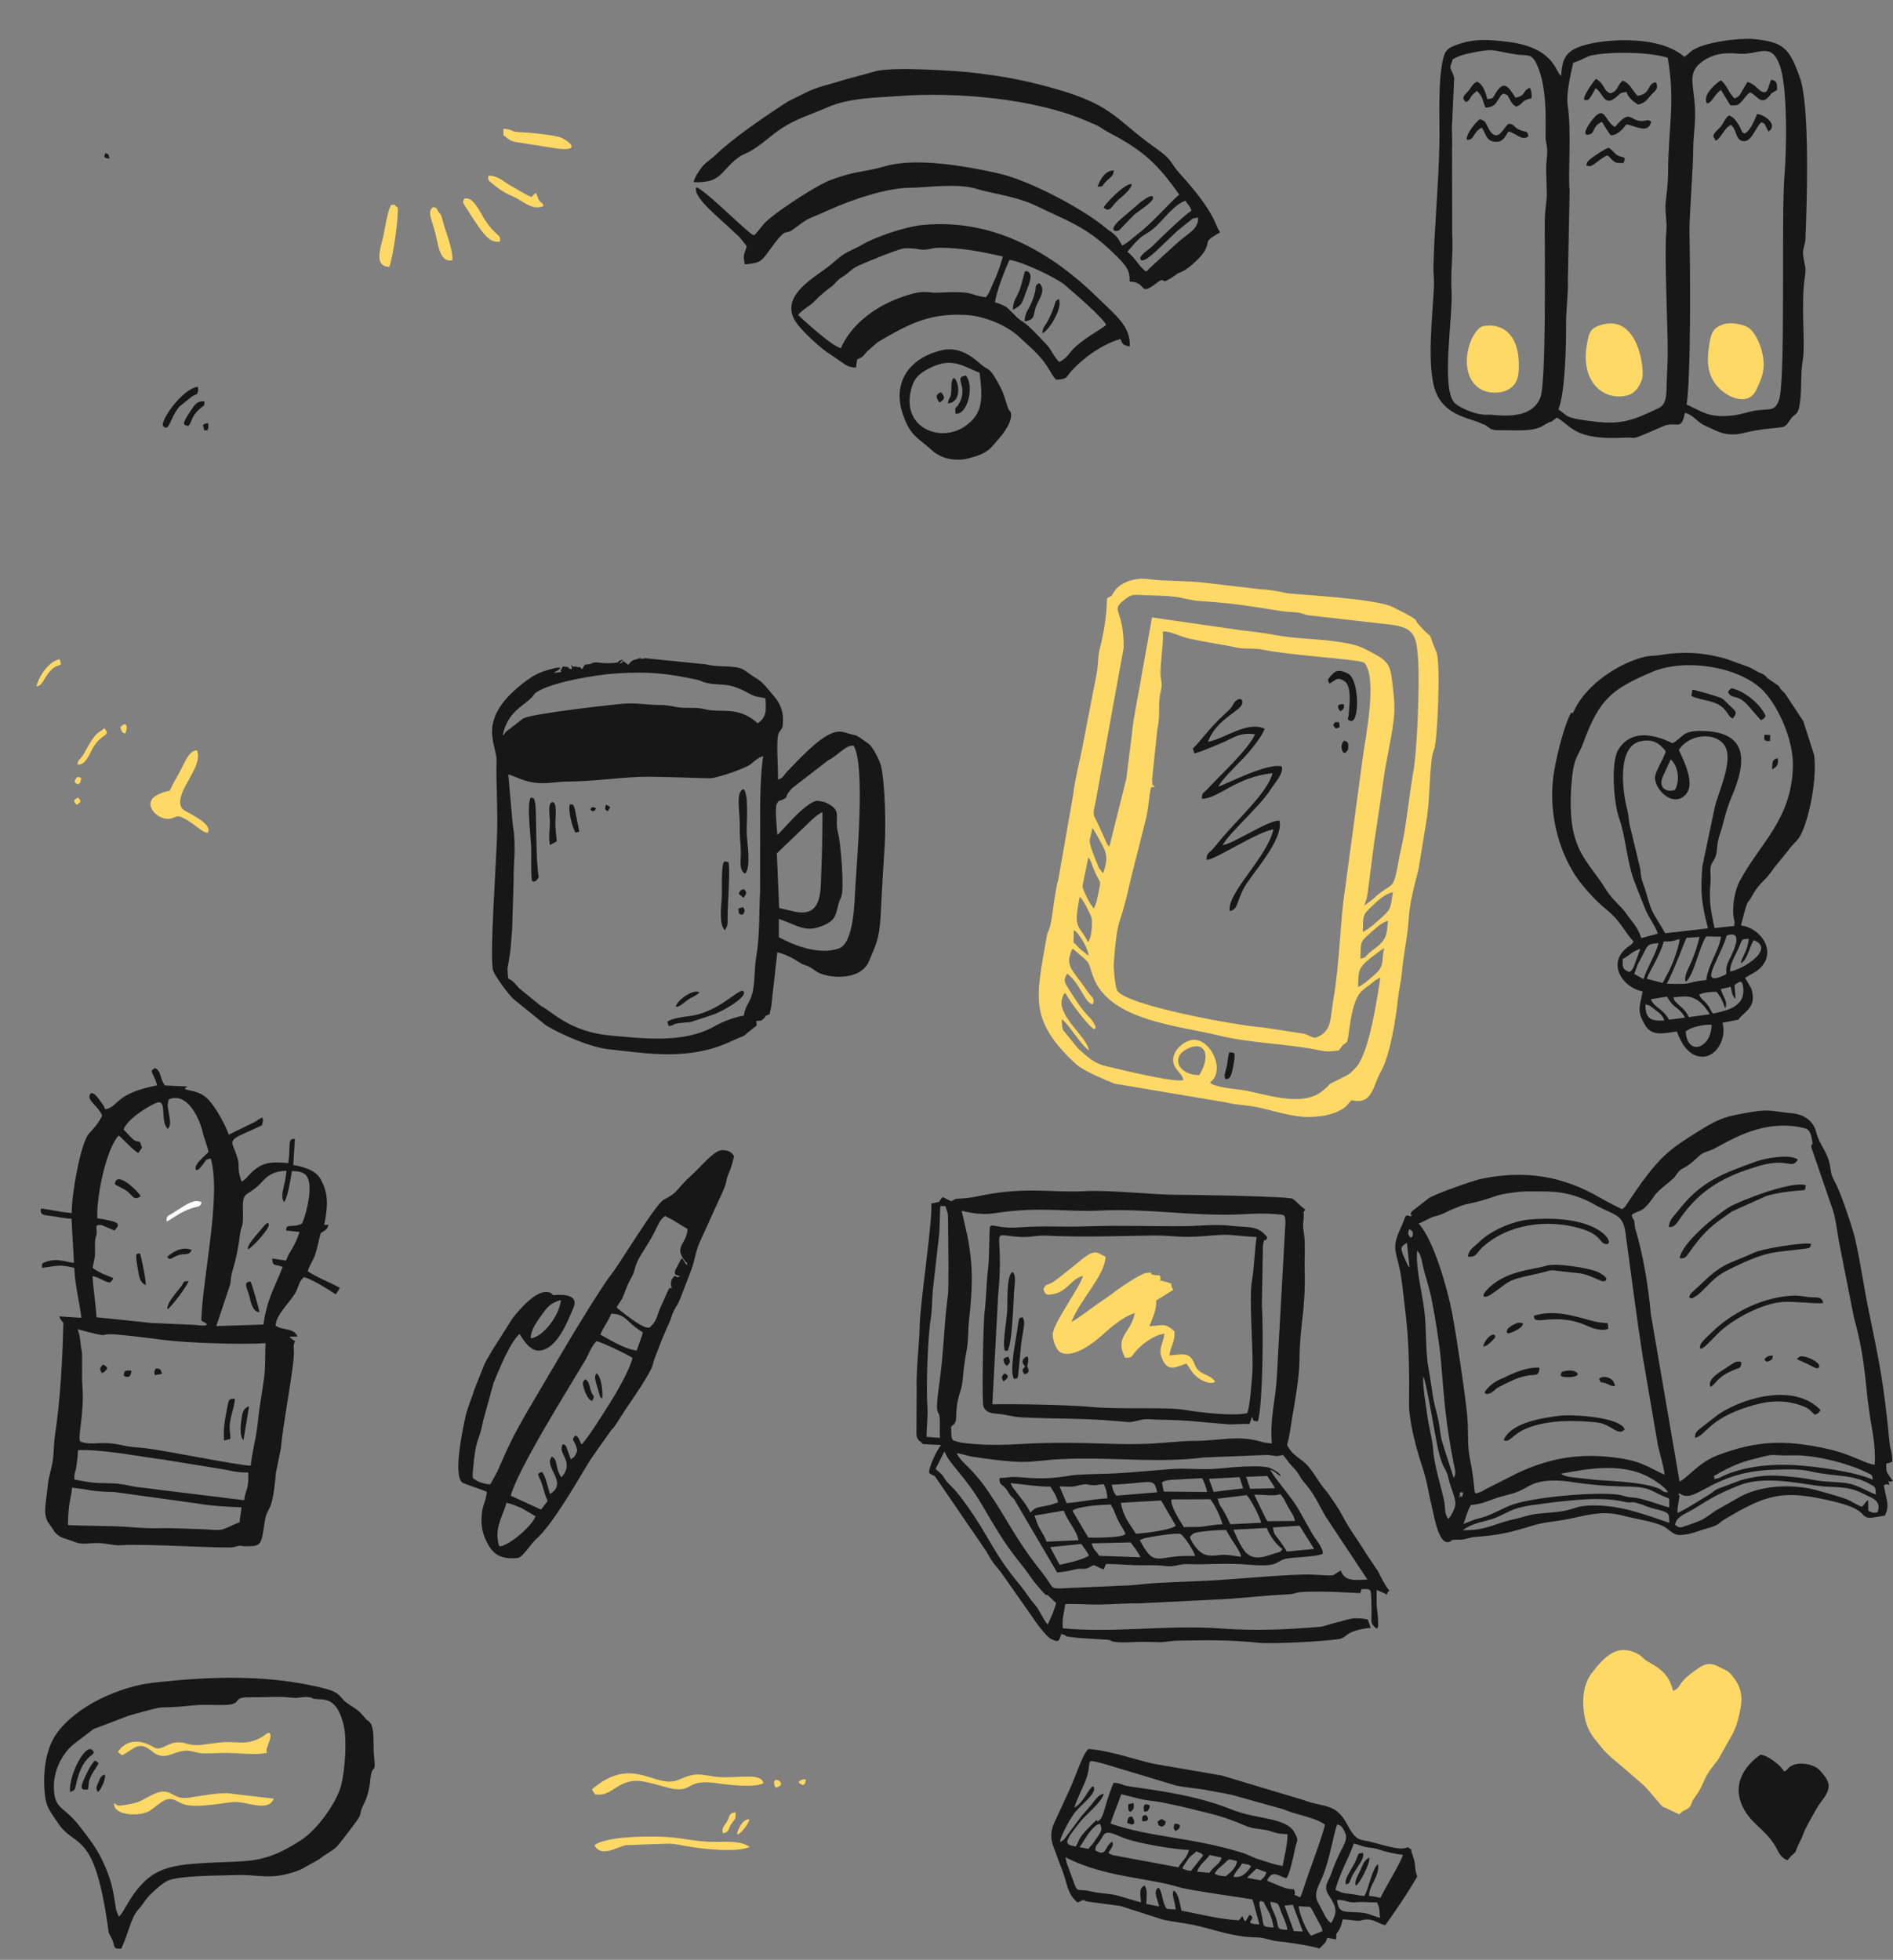 <svg id="e9TKriCZFy11" xmlns="http://www.w3.org/2000/svg" xmlns:xlink="http://www.w3.org/1999/xlink" viewBox="0 0 60837 62974" shape-rendering="geometricPrecision" text-rendering="geometricPrecision"><rect x="0" y="0" width="60837" height="62974" fill="#808080" stroke="none"/><g clip-rule="evenodd"><g transform="translate(0 0)" clip-rule="evenodd"><path id="e9TKriCZFy14" d="M53973,58299c151-180,219-110,333-245c54-65,58-137,100-210c59-106,200-247,332-567c137-332,307-512,477-736l457-808c81-161,125-262,176-452c159-592,206-979-186-1444-166-198-158-134-374-255-387-217-551-90-839,115-576,411-385,503-679,638-164-715-679-821-917-1019-90-75-106-115-225-177-632-329-1042,52-1480,631-247,326-316,808-234,1313c89,554,288,727,539,1044c247,313,506,479,830,768c641,569,463,352,999,990c212,252,142,138,349,256l342,158Z" transform="translate(0 0)" opacity="1" clip-rule="evenodd" fill="#ffd966" fill-rule="evenodd"/><path d="M57445,59771l116-132c250-228,44,10,303-501c139-276,18-142,383-788c77-138,191-347,292-473c373-468,248-657-64-1002-179-197-753-315-998-64-89,91-8,42-136,111-105-177-464-486-752-544-4,1-1211,735-473,1871c267,412,715,622,993,1171c73,144,162,295,336,351Z" clip-rule="evenodd" fill="#171717" fill-rule="evenodd"/></g><g clip-rule="evenodd"><path d="M50560,2018c324-109,445-212,610-243c675-127,1837-101,2427,79c250,1447,17,2213,12,3693-1,314-40,624-73,913-42,362,49,661,17,972-70,676,45,3021,44,3878c0,368-25,663-32,990-9,354,2,687-250,808-991,480-1315,565-2513,377-112-18-293-48-403-102-93-46-210-160-316-228c217-501,253-2113,247-2700-5-513,72-944,58-1441l57-2891c-59-521,68-1906-63-2740-56-360,104-1052,178-1365Zm3645,10982c141-951,117-4249,91-5517-11-513,125-2135,121-2703-1-230,33-541,51-811c75-1118-335-1550,212-1970c322-248,710-323,1152-276c679,71,1070-413,1361,363c258,690,228,2697,155,3567-109,1322,47,6577-177,7205-121,340-260,283-643,319-270,25-518,128-778,164-807,111-1028-110-1545-341ZM46611,2154c0-15,38-135,46-157c70-177-22-52,106-132c68-43,271-112,360-131c935-204,771-115,1569,10c412,65,517-49,692,316c407,848,253,2265,295,2458c93,427,19,479,11,893l22,892c-25,310-67,494-67,865c0,1050,48,5114-138,5598-310,807-1468,541-1702,559-347,28-922-230-1065-386-433-474-43-2789-90-3564-39-632,59-1213,21-1838l-5-2746c17-277-21-628,4-885l64-1371c-15-188-125-283-123-381Zm7520-328c-843-748-2799-573-3440-297-488,211-482,553-523,914-192-159-233-907-1675-1094-687-89-1191-118-1803,141-175,74-258,168-311,398-171,727-109,1815-119,2670-15,1195-168,2837-192,4016-4,156,25,421,16,622-41,930-237,2526,36,3335c258,765,997,886,1384,1031c110,41,18,10,124,56c84,36,41,2,128,55c165,101,107,158,521,151c337-6,981,59,1299-137c378-233,176-41,430-249c5-4,18-14,28-20c485,271,552,729,2162,646c360-19,243,57,567-72l759-326c409-108,511,171,628-401c277,67,391,298,636,406c416,184,675,391,1310,229c543-139,1107-145,1214-184c154-56,194-235,322-347c108-95,171-70,221-484c55-463,9-884,85-1316c91-524-75-1804,73-2721c40-243-15-346-50-559-54-317,50-355,62-622c49-1122,145-4263-176-5165-341-956-520-1160-1522-1250-368-33-1605,88-1988,406-60,49-45,45-92,86l-114,82Z" clip-rule="evenodd" fill="#171717" fill-rule="evenodd" stroke-linecap="square" stroke-dashoffset="12"/><path d="M55406,10414c-316,102-400,238-460,577-113,646-99,1196,456,1615c259,196,805,409,1036-68c213-440,324-737,176-1284-67-250-204-537-379-694-148-133-602-219-829-146Z" clip-rule="evenodd" fill="#ffd966" fill-rule="evenodd"/><path d="M51429,10450c-322,106-360,229-427,602-225,1263,566,1829,1283,1657c247-59,413-275,492-548c80-278-123-2114-1348-1711Z" clip-rule="evenodd" fill="#ffd966" fill-rule="evenodd"/><path d="M47579,10515c-447,327-732,1623,61,2019c290,144,1117,180,1166-594c106-1682-1090-1525-1227-1425Z" clip-rule="evenodd" fill="#ffd966" fill-rule="evenodd"/><path d="M56158,2635l-161,272c-105,176-79,168-245,259-174-131-279-488-450-583-32,10-637,453-437,743c167-33,242-311,443-435l303,494c230,9,241,0,368-133c94-99,156-217,269-284c273,135,363,486,686,27l177-104c5-227-4-292-188-329-100,169-72,460-288,389-113-37-250-266-477-316Z" clip-rule="evenodd" fill="#171717" fill-rule="evenodd"/><path d="M50920,3218l113-6c77-41,213-324,248-380c262,186,275,624,678,274c137-120,94-117,313-153c64,200,212,300,373,413c234-72,276-147,404-299c104-124,289-214,163-423-301,52-127,363-586,436-160-162-251-420-476-486-185,138-135,338-405,405-240-109-149-278-450-465-78,64-377,498-384,622l9,62Z" clip-rule="evenodd" fill="#171717" fill-rule="evenodd"/><path d="M47109,3281c203-85,47-126,358-360c215,225,156,268,276,539c311-27,323-141,437-305c109-156,1-57,143-149c165,60,113,44,214,217c79,135,75,128,191,206c273-114,114-185,493-273c12-140-6-248-55-338-271,122-96,243-461,321-202-305-356-612-637-147-112,186-56,156-266,194-61-205-125-471-335-561-154,76-169,170-280,301-122,144-237,198-78,355Z" transform="translate(0 0)" clip-rule="evenodd" fill="#171717" fill-rule="evenodd"/><path d="M51485,3913c47,88,225,372,283,435c219,0,395-215,500-351c290,35,695,332,799-87-131-92-120-27-288-22-414,15-361-425-876,190-348-162-308-809-788-154-44,60-337,485-25,392c180-53,70-254,395-403Z" clip-rule="evenodd" fill="#171717" fill-rule="evenodd"/><path d="M56068,4290c-138-82-39,9-127-153-49-89-37-89-94-173-79-116-129-192-275-256-144,87-155,226-288,380-74,85-302,248-186,355c25,25,6,213,256-147c91-132,148-220,278-283c197,184,128,384,309,499c338,151,464-422,667-586c137,72,60-3,142,131l83,173c314-207-85-531-361-568-95,208-213,536-404,628Z" transform="translate(0 0)" clip-rule="evenodd" fill="#171717" fill-rule="evenodd"/><path d="M47135,4487c248,43,196-245,485-386c117,152,129,391,356,442c327,73,397-166,501-316c244,39,411,311,642,156-22-199-76-122-274-207-227-97-115-147-342-202-155,23-376,783-708,69-61-132-89-171-238-213-126,96-424,442-422,657Z" clip-rule="evenodd" fill="#171717" fill-rule="evenodd"/><path d="M51022,5328c167,70,368-234,633-333c106,65,24,12,104,89c77,74,114,144,259,151c293,13,109,3,181-56c65-161-70-108-210-185-116-64-146-155-289-247-107,27-652,367-690,468-66,176-2,84,12,113Z" clip-rule="evenodd" fill="#171717" fill-rule="evenodd"/></g><g clip-rule="evenodd"><path d="M16275,48287c179,33,311,101,495,175l442,260c-119,294-659,769-972,908-190,84-204,97-240-135-75-485,196-863,275-1208Zm2413-1872c-93-173-68-223-192-289-167,137-25,167,27,371c37,141,36,95-8,206-47,118-112,150-168,184-30-76-64-172-99-263-66-171-33-168-157-225-204,316,402,546-45,1069l-42-55c-173-305-68-504-268-609-290,330,547,827-57,1202-70-174-140-592-263-712-214,67-84,114,2,392c81,258,80,313,182,547l-217,278c-4-3-19-29-25-19l-943-432c222-841,1841-3427,2387-4342c128-214,185-435,370-625c178,40,1016,437,1155,541-100,407-526,1132-731,1457-168,267-733,1168-908,1324Zm606-3530c98-243,262-443,351-677c504,29,455,266,1017,603-56,192-134,399-200,586-394-52-879-357-1168-512Zm-2238,118c-1-283,211-551,343-736c175-246,272-395,627-495-38,482-575,1197-970,1231Zm4862-2580c-7,10-16,23-21,30-4,7-15,21-21,29l-174,329c-46,182,33,145,156,196-192,105-108-131-263,92-41,59-48,205-2,298-119,7-13-85-112,46l-238,529c-132,281-118,435-307,625-3,4-12,14-16,18l-27,29c-155,116-766-386-1017-579-7-6-24-9-29-26s-19-17-28-26c83-174,151-204,220-386c65-168,94-262,170-419c85-176,137-217,181-396c94-386,283-578,545-1039c213-374,251-584,443-701c109,57,98,60,216,113l343,210c68,41,91,52,160,96-25,499-469,560-67,1045c3,4,13,13,15,16c52,67,58-35,25,96-8-7-17-18-21-22l-131-203Zm-6168,7274c-158-11-376-68-483-157-19-18-95,18-74-229c102-1218,197-912,331-1646l339-1232c181-428,504-1262,832-1572c41,39,300,584,663,535c561-75,873-919,1068-1365c179-407-262-454-650-415-8-8-18-36-23-27-4,7-34-35-53-43-81-37-20-14-106-28-389-60-936,602-1127,849l-680,1074c-76,149-143,236-209,372l-335,839c-85,296-220,569-286,877-75,352-424,1930-77,2124l326,120c152,49,309,108,440,161-27,330-136,379-164,741-23,289,6,515,106,750c202,471,431,698,1062,636c176-53,391-438,591-616c484-431,1208-1670,1528-2204c88-148,131-208,221-361l655-929c48-52,92-89,140-168l353-548c183-260,744-1088,827-1336c30-90,32-146,72-245l262-678c80-165,109-265,195-441c66-134,95-286,163-419c84-164,139-209,214-410l349-912c128-362,131-594,291-929l591-1303c349-717,155-494,342-918c72-164,102-316,148-494-35-47-16-35-61-81-82-84-170-106-324-113-242-11-699,548-940,766-599,540-415,557-937,829-261,135-1389,2021-1686,2401-330,421-1286,1996-1600,2538l-1086,1843c-459,795-616,1124-974,1950l-210,385c-5,7-16,20-24,29Z" clip-rule="evenodd" fill="#171717" fill-rule="evenodd"/><path d="M19028,45015c114-203,35-96-44-342-57-178-40-263-172-357-38,40-83,58-78,168c0,12,101,479,294,531Z" transform="translate(0 0)" clip-rule="evenodd" fill="#171717" fill-rule="evenodd"/><path d="M19352,44931c25-51,10-667-180-806-98,128-27,244,72,612c1,2,28,101,30,105c63,138,6,41,78,89Z" clip-rule="evenodd" fill="#171717" fill-rule="evenodd"/></g><g clip-rule="evenodd"><path d="M3732,61368c-90-551-113-845-370-1433-234-537-494-853-809-1261-516-669-816-514-821-1262-4-623,348-1157,681-1404l592-449l1142-435c1492-413,644-175,2062-326c372-39,671-3,1025-15c593-19,191-250,768-246c329,2,663-14,995-14c192,0,327,32,493,33c157,1,268-51,444-22c173,29,48,40,196,57c270,32,688-88,911,829c120,489,46,1435-72,1926-130,541-757,1443-1322,1801-1290,818-1672,609-3398,737-672,50-1162,170-1553,524-528,478-701,1045-878,1179l-86-219Zm165,1246c239-497,307-997,541-1248c131-141,163-221,274-358c138-171,477-474,653-566c365-189,1756-173,2238-192c748-28,1127,198,2072-183l576-322c15-11,46-36,77-59c11-8,41-31,52-38c433-291,354-182,687-612c794-1029,330-477,660-1141c72-146,102-295,144-479c32-141,29-381,87-510c58-130,119,25,61-500-34-307,35-893-139-1070-78-79-57-23-142-128-276-340-371-311-664-548l-152-165c-85-106-272-184-405-219-1835-487-3750-413-5589-208-1058,118-2476,733-3119,1649-346,494-457,1290-353,2049c48,352,247,562,400,799c552,856,1155,175,1601,3267c55,382,17,219,144,478c106,220-3,321,296,304Z" clip-rule="evenodd" fill="#171717" fill-rule="evenodd"/><path d="M3669,57939c-45,405,832,443,1146,244c124-79,376-306,511-352c280-94,381,105,649,163c445,97,1250-74,1535-92c426-27,1109,343,1286-108-11-4-1178-132-1358-161-351-57-1011,82-1388,133-576,79-525-439-1223-62-202,108-335,201-565,247-597,118-447,59-593-12Z" transform="translate(0 0)" clip-rule="evenodd" fill="#ffd966" fill-rule="evenodd"/><path d="M8590,56318c47-127-54,118-21-111c14-95,163-378,116-486-45-106-151,23-228,69-474,288-738,180-1174,187-261,4-565,62-812,89-435,48-520-121-841-73-263,39-448,248-648,171-34-13-745-522-1195,128l132,109c397-193,529-489,955-136c422,348,638,23,1078-12c205-16,367,87,610,88c239,2,473-18,723-16c398,3,980,80,1305-7Z" clip-rule="evenodd" fill="#ffd966" fill-rule="evenodd"/><path d="M2250,57578c176-49,161-93,208-301c228-993,700-845,508-1044-218-225-761,800-716,1345Z" clip-rule="evenodd" fill="#171717" fill-rule="evenodd"/><path d="M2826,57498c47-186-17-204,115-464c80-159,154-225,227-380-69-61-26-27-111-84-148,95-410,701-425,777-32,168,36,165,194,151Z" clip-rule="evenodd" fill="#171717" fill-rule="evenodd"/><path d="M3142,57579c110-63,273-445,225-560-122,36-140,105-199,237-57,129-104,200-26,323Z" clip-rule="evenodd" fill="#171717" fill-rule="evenodd"/></g><g clip-rule="evenodd"><path d="M7698,48912c-182,69-326,151-507,218-170,63-440,11-672,7-501-11-942-45-1441-32-498,12-945-52-1441-65-501-13-953-12-1453-36c10-776,103-820,130-1202c700,72,469,115,1369,141l2660,367c377,72,1027,111,1419,123l-64,479ZM2506,46595c816-28,1938,204,2761,307l1979,323c263,56,427,92,735,91c1,153,2,341-35,489-40,161-81,210-99,401l-2720-335c-216-33-457-56-680-84-252-31-389-84-652-111-244-25-497-12-745-31-202-15-441-68-658-103-22-194,37-231,65-440c27-203,42-280,49-507Zm-9-3884c1217,331,550,106,1293,174c540,50,961,105,1502,174c706,90,2525,155,3243,98-20,357,0,746-45,1095-41,312-89,598-141,933-51,329-65,637-126,952-62,327-129,631-166,960-478-25-2625-465-3347-559-288-37-453-27-731-89-805-183-956,26-1403-129l-18-79c-16-273,149-947,92-1665-24-296-8-684-11-989-1-184-39-277-53-449-23-257-34-230-89-427Zm6634-4084c125-175,200-711,252-1000c140,9,271,6,396,87c391,251-8,1538-87,1613l-155,50c-51,9-105,4-160,12-179,24-148-11-188,148l437,48c-161,511-326,601-431,920l-444-66c-6,265,114,182,334,269-256,665-503,1021-618,1853l-1516,49l454-1362c20-262,36-317,102-537c84-282,161-673,206-1043c46-386,112-104,94-852-14-587,159-340,616-843c191-211,378-339,780-355-25,491-229,789-72,1009ZM5423,35326c613-263,1006,660,1093,1061c48,221,146,405,184,628-130,146-447,376-413,546c5,1,17,136,211-114c183-237,68-158,276-226c346,1212-268,3837-305,5208l198,124c-11,6-28,2-34,16-22,48-296,7-341,4l-1440-64c-584-65-1159-124-1751-182-28-465-97-839-128-1326c182,48,200,69,361,144c193,89,222,99,308-78l-350-143c-125-62-228-118-316-185l70-347c22-196-10-400,17-579c14-86,37-107,42-180c13-207-85-291,160-270l417,177c199-235,181-271-555-397-31-747,312-2285,691-2658c144,121,500,517,630,562c54-82,68-108,116-167l-67-190c-194-32-164-34-293-152l-232-244c112-318,717-711,1032-848c404-177,115,586,389,826c167-148-9-559-4-790l34-156Zm-374-450c-1375,264-1209,671-1666,772-57-153-90-168-189-308-247-349-327-196-317-83c14,163,269,286,408,587-105,227-270,415-422,576-276,290-574,2037-557,2556-337-18-911-152-990-140-40,236,128,205,383,244c184,29,399,70,599,82l80,1416c-209-13-539-166-891-36-150,56-141,37-134,196c475-51,508-127,1034,1c33,635,161,1053,229,1606l-712-48c33,101,75,133,132,211-26,1167-96,2463-265,3575-46,305-32,567-78,867-50,315-128,473-157,780-58,604-169,942,33,1217l147,212c24,38,10,29,55,82c165,193,349,191,634,306c245,99,448,30,736,33c275,4,530,90,761,70c683-58,3434,120,3617,62c274-86,167-24,395-27c485-8,480-21,597-808c78-522,238-151,356-1552l164-809c47-659,384-2396,413-2972c10-210-38-312,41-451-34-24-64-38-77-48-137-105-33-10-101-97l254-2c-117-285-453-185-702-348c2-375,528-804,670-1127c92-207,72-267,232-433c241,41,848,432,1030,552c46-65,93-141,129-208-188-119-810-371-1029-534c44-176,186-362,248-564c68-221,105-436,168-658c134-106,191-83,250-265-77-23-20-3-57-2l-80-3c86-425,154-890-34-1303-92-204-151-302-341-420-130-81-440-180-620-197l52-843c-253-13-125,195-213,778-491-36-815-67-1206,328-123,124-140,177-290,270-140-346-82-519-111-655-117-536-367-606,16-813l745-342c14-57,40-157,40-172-55-45,71-163-256,56l-851,417c-95-291-362-763-542-997-230-299-415-362-698-423-209-46-207-40-85-129l-727-33c-178-253-106-447-311-558-231,107-43,142,61,556Z" clip-rule="evenodd" fill="#171717" fill-rule="evenodd"/><path d="M7201,46286l201-49c5-271-63-302,14-665c36-172,128-439,132-625-236-6-189,21-293,538-54,265-75,510-54,801Z" clip-rule="evenodd" fill="#171717" fill-rule="evenodd"/><path d="M3691,38050c137,97,283,131,420,247c150,127,202,293,408,141-55-140-791-860-828-388Z" clip-rule="evenodd" fill="#171717" fill-rule="evenodd"/><path d="M5358,39250c171-83,315-207,523-311c478-241,524-87,599-303-239-153-573,128-927,343-165,101-211,83-195,271Z" clip-rule="evenodd" fill="#fff" fill-rule="evenodd"/><path d="M8338,42163c0-53-240-922-288-986-267,17-89,234-26,513c45,202,113,465,314,473Z" clip-rule="evenodd" fill="#171717" fill-rule="evenodd"/><path d="M4684,41295c20-99-136-914-191-1027-118,43-161-58-63,510c44,255,55,417,254,517Z" clip-rule="evenodd" fill="#171717" fill-rule="evenodd"/><path d="M7825,46272l179-1082c-192,48-218,240-247,433-32,218-53,542,68,649Z" clip-rule="evenodd" fill="#171717" fill-rule="evenodd"/><path d="M7973,40147c236-146,683-690,666-785c0,0,12-192-213,100-145,187-514,549-453,685Z" transform="translate(0 0)" clip-rule="evenodd" fill="#171717" fill-rule="evenodd"/><path d="M5381,42071c119-62,649-772,681-909-212,11-124,16-231,162-58,80-117,142-181,224-73,96-296,368-269,523Z" clip-rule="evenodd" fill="#171717" fill-rule="evenodd"/><path d="M5371,40392c108,126,148,19,336-52c227-86,359,26,456-173-297-141-641,74-792,225Z" clip-rule="evenodd" fill="#171717" fill-rule="evenodd"/><path d="M3974,44199c126,90,241,50,249-157-193-5-224-30-249,157Z" transform="translate(0 0)" clip-rule="evenodd" fill="#171717" fill-rule="evenodd"/><path d="M3212,43994l57,121c88-37,13,31,108-60c68-65,33-19,69-106-121-142-159-122-234,45Z" clip-rule="evenodd" fill="#171717" fill-rule="evenodd"/><path d="M4974,44187l232-44c-39-145-50-164-195-171-45,73-64,97-37,215Z" clip-rule="evenodd" fill="#171717" fill-rule="evenodd"/></g><g clip-rule="evenodd"><path d="M38507,6994c1,404-321,476-784,912-286,269-622,557-886,821-212-134-387-490-608-634l83-98c7-8,18-22,26-30c420-507,473-373,811-689c257-241,600-710,950-828c97,174,116,113,192,321-263,171-983,868-1257,1143-105,105-430,293-382,414c98,250,883-669,1298-998c95-76,148-119,238-189c169-132,108-118,319-145ZM22295,5853c909,36,837-347,1439-796c244-182,245-26,1038-676c656-538,1138-630,1808-927c704-312,1584-315,2270-366c1926-145,4367,88,5994,765c719,299,319,155,887,456c1032,546,1505,998,2168,1947-228,163-797,848-1322,1255-218,168-361,319-517,377-122-239-206-342-390-464-48-32-49-29-94-68-752-644-2493-1557-3462-1778-1065-244-2707-531-3702-228-601,182-895,125-1712,432-457,171-1514,874-1936,1214-293,237-267,293-521,563-109-47-17,18-143-81-357-278-1441-1367-1721-1461-141,318,817,1048,1180,1410c83,82,143,126,220,210l145,177c75,101,11,8,75,109-90,269-124,270-62,573c410-40,509-64,703-334c716-999,522-544,864-800c562-421,357-261,1113-605c700-318,1865-727,2661-725c451,0,1498-158,2110,37c427,136,1209,235,1776,483c283,124,484,231,765,357c899,404,1371,729,2007,1372c302,305,382,463,367,766c575,8,281,500,856,58c397-305,0,184,665-299c10-8,22-17,33-24l152-64c223-106,620-487,714-665c181-345-69-266,491-589-175-210-100-568-1285-1874-367-404-208-424-779-826-1390-976-1332-1434-3685-2033-751-191-1302-286-2078-383-634-79-2807-219-3292-46l-969,264c-478,158-827,205-1244,417l-534,264c-629,394-1809,1203-2343,1725-136,134-303,228-429,375-76,89-274,375-281,506Zm14760,520c-8-5,64-218-382,108l-663,569c-433,381-137,410-36,343l476-494c181-143,598-409,605-526Z" clip-rule="evenodd" fill="#171717" fill-rule="evenodd"/><path d="M32550,9956c321-163,292-222,426-578c76-203,293-646-25-670-42,61-123,462-183,613-105,268-199,298-218,635Zm-572-242c35-323,333-1083,461-1361c364,27,1525,582,1772,795c295,254,1227,1049,1340,1293-168,150-841,491-1132,856-124,155-200,246-374,334-175-154-244-387-415-564-211-217-529-579-764-733-108-71-170-112-262-219l-241-236c-111-67-248-126-385-165Zm1424-616c-213,109-15,49-246,611-108,262-214,324-228,620c386-68,242-210,397-550c105-230,285-477,77-681ZM29186,8043c-56,60,74-80,0,0Zm-2163,3146c-305-84-1139-846-1374-1070c93-104,179-176,314-265c209-136,243-229,483-429c82-69,54-52,147-120c214-156,139-98,311-275c113-118,208-142,338-252c136-114,159-148,350-244c60-30,1258-538,1477-555c53-4,96-2,122-3l226,13c411,94,425-26,772-28c732-2,1378,133,2043,282-81,273-128,417-235,679l-215,484c-8,14-37,63-44,73l-50,73c-586-68-296-215-1547-148-373,20-418-141-1282,187-762,289-1508,844-1836,1598Zm487,622l35-259c267-136,142-66,328-264l345-302c983-571,1639-930,2828-866c577,31,1316,327,1732,727c280,269,653,554,906,974c86,144,151,267,252,378c387-11,315-81,506-288c391-427,988-852,1565-1018c77,178,73,190,300,239c41-641-474-1018-966-1505-1529-1515-3423-2618-5689-2397-584,57-1584,397-2036,685l-228,112c-396,172-534,367-781,552-534,399-1551,965-1032,1765c184,285,831,882,1128,1055l322,220c151,106,242,187,485,192Z" clip-rule="evenodd" fill="#171717" fill-rule="evenodd"/><path d="M31483,11980c102,859,111,1302-459,1709-765,547-2040,93-1749-1149c81-343,220-497,490-652c781-449,1142-142,1718,92Zm-1222-725c-1085,260-1575,1074-1251,2038c197,587,378,717,776,1032c121,95,244,258,539,369c216,82,532,105,792,37c675-177,688-302,1045-709c122-140,295-404,325-594c36-236-46-185-93-324-140-417-141-514-416-973-204-340-239-230-471-439-339-305-744-558-1246-437Z" transform="translate(0 0)" clip-rule="evenodd" fill="#171717" fill-rule="evenodd"/><path d="M30707,13297c394,35,611-886,338-1228-445,55,115,328-237,922-107,181-117,16-101,306Z" clip-rule="evenodd" fill="#171717" fill-rule="evenodd"/><path d="M35468,6669c213,181,232-34,489-261c122-109,399-324,416-495-242-25-881,675-905,756Z" clip-rule="evenodd" fill="#171717" fill-rule="evenodd"/><path d="M33495,10709c222-81,672-830,532-1101-124,74-88,46-149,230-52,159-61,172-123,309-183,405-222,291-260,562Z" transform="translate(0 0)" clip-rule="evenodd" fill="#171717" fill-rule="evenodd"/><path d="M30461,12963c679-59,116-1414,113-488-1,377-68,221-113,488Z" clip-rule="evenodd" fill="#171717" fill-rule="evenodd"/><path d="M35275,6000c249-29,53,37,322-220c113-108,176-115,202-304-277-5-447,291-524,524Z" clip-rule="evenodd" fill="#171717" fill-rule="evenodd"/><path d="M30195,12936c156-103,197-165,47-332-196,80-164,173-47,332Z" clip-rule="evenodd" fill="#171717" fill-rule="evenodd"/></g><g transform="translate(0 0)" clip-rule="evenodd"><path d="M54177,33142c11-9,28-34,34-24s25-18,34-24c187-113,542-177,762-169-5,777-793,1021-830,217Zm-1297-869c172,41,115,24,362,210c123,92,192,156,248,307-442,28-612-61-610-517Zm173-166l523-85c223,415,363,301,579,675l-515,69c-240-409-453-357-587-659Zm726-66c293,12,668-190,1099,437c62,90-6-31,66,113l-668,91c-130-270-276-335-379-446-126-136-56-26-118-195Zm1964-390c150-94,236-199,275,45c112,701-627,786-959,874-9-8-20-36-23-28-3,7-17-23-21-30-39-59-21-32-54-89-51-89-39-80-104-159-113-138-183-149-250-306c146-64,376-97,564-86c151,206,170,240,267,522c122-176-89-406-135-613l320-72c36,156,44,303,155,383l-35-441Zm-3594-838c239-113,248-216,569-326l-218,589c-6,12-46,78-54,87-73,87,18,4-89,69-217-89-212-145-208-419Zm3451,403c10-240,106-404,208-609c216-435,100-425,393-443-30,391-249,639-256,786c203-75,288-556,419-741c707,284-355,946-764,1007Zm-2968-226c360-637,234-650,672-687-107,395-381,809-482,1158l-300-165l110-306Zm838-740c238,11,338-23,511-79-24,269-236,842-382,1105-28,51-44,79-76,142l-67,131c-3-8-11,23-19,36l-509-134c9-118,426-744,542-1201Zm1994,1064c-871,409-319-300-17-1111c56-151,13-150,155-171c476-73-21,766-79,919-91,240-8,270-59,363Zm-1283,233c255-209,418-1088,651-1459l476,9c-50,428-425,920-471,1394-765,76-274,146-1270,119c210-377,593-1414,636-1478l413-25c-33,200-167,579-245,767-89,216-278,522-190,673Zm-353-6164c-297,95-522-91-403-396l269-585c264,239,290,719,134,981Zm129-1291c388-583,1341-565,1526-16c167,496-258,1380-374,1862l-398,1894c-72,882-18,1212,180,1998l-1374,157c-136-252-304-472-426-734-116-249-170-570-280-848-72-184-76-281-96-486l-335-1385c-42-169-36-339-80-503-161-606-342-2049,427-2214c429-91,633,105,806,320-48,244-366,656-344,890c38,396,607,937,997,490c345-396-209-1320-229-1425Zm-1210,6051c-108-357-315-544-519-837-114-164-431-417-620-729-588-968-1244-1237-1112-3271c67-1027,205-936,384-1427c516-1410,908-1733,2222-2291c1005-427,2693-202,3506,549c469,433,1049,1584,1012,2536-64,1678-1054,2419-1712,3641-141,263-246,781-197,1133c10,77,31,134,35,174l-10,131-635,69c-84-422-160-707-147-1183c6-217,35-340,20-553-21-294,23-293,124-482c102-192,72-361,110-558c33-173,97-315,142-488c93-354,164-635,305-963c538-1249,460-2117-1044-2107-553,3-524,213-858,393-30,5-1207-696-1748,217-246,416-136,1729,25,2175c218,606,244,1353,476,1997c115,319,239,603,356,908c120,314,335,559,416,824l-531,142Zm-250,105c-50,84-3,38-90,114-26,23-72,50-103,74-696,541-122,1314,487,1420-89,516-203,610,82,1088c215,359,576,263,1015,199c26,43,265,879,901,805c389-46,706-588,567-1085l513-99c180-276,608-371,417-997l-203-348l370-214c734-542,162-1391-503-1468c50-175,145-614,223-748c26-44,44-42,91-127c321-585,407-461,767-997l443-543c36-50,59-83,98-128c6-7,15-17,22-24c136-152,212-196,310-409c279-608,488-1796,400-2497l-350-1092-588-892c-391-363,96-39-525-464-112-77-33-41-118-109-78-63-78-47-176-93-125-58-191-111-320-171l-721-261c-733-221-1410-259-2184-130-159,27-282,12-452,50-788,177-1869,866-2259,1691-147,310-36-78-175,219-205,437-452,1436-517,1956-139,1111,139,2298,722,3182c221,335,644,796,942,1038c546,442,596,724,914,1060Z" transform="translate(0 0)" clip-rule="evenodd" fill="#171717" fill-rule="evenodd"/><path d="M54359,22360c146,93,592,149,793,241c379,173,369,439,537,484c136-174,120-215-35-352-106-95-231-245-329-300-80-44-853-267-937-271l-29,198Z" clip-rule="evenodd" fill="#171717" fill-rule="evenodd"/><path d="M55534,22246c133,228,274,51,595,370l460,523c125-52,73-31,155-128-133-342-655-810-1100-895-66,60-75,41-110,130Z" clip-rule="evenodd" fill="#171717" fill-rule="evenodd"/><path d="M56950,24720c158-69,221-170,180-359-188,51-166,129-180,359Z" clip-rule="evenodd" fill="#171717" fill-rule="evenodd"/><path d="M56886,23807l3-192-184-6c-28,183,9,219,181,198Z" clip-rule="evenodd" fill="#171717" fill-rule="evenodd"/></g><g clip-rule="evenodd"><path d="M47269,48362c339-37,483-104,781-212c267-97,506-123,761-232c239-102,385-240,683-302c292-62,655-52,951-6c590,91,1224,149,1821,155c763,7,797,145,1183,309c256,108,190,2,195,363-474-133-870-304-1197-323-231-14-259-62-420-85-731-106-2888,75-3554,368-191,84-531,260-684,313-379,131-233,38-754,257c74-189,97-354,234-605Zm-260,805c190-142,464-236,727-297c652-152,672-400,1557-514c322-41,577-81,925-117c631-65,1342-126,1933,7c445,99,108-100,851,186c139,53,277,69,424,117c222,73,211,104,224,382-731-241-1544-574-2464-558-478,9-464,65-829,155-240,60-624,81-883,105-351,33-511,118-813,182-635,136-906,372-1652,352Zm6956-1191c506,408,995-672,2983-749c1285-49,958,49,1881,157c450,52,844,68,1239,287c224,124,193,87,222,351-237-82-443-219-709-308-268-90-600-87-922-112-309-23-547-92-854-125-779-86-1129-109-1845,80l-754,281c-131,61-161,120-296,198-303,178-775,491-1003,578c13-328,70-471,71-553c1-68-77,54-13-85Zm-6985,133c-157-152-54,150-63-70-6-146-26-20,37-100c39,62,119-79,26,170Zm6852,883c52-280,361-357,593-502c565-354,826-508,1484-768c750-296,1783-82,2507,20c501,70,939-21,1465,252c281,146,596,209,460,600-10,4-26-3-30,8l-94,5c-82-11-76-27-172-59l-6-346c-144,99-71,106-208,213-250-100-323-202-681-310-249-75-553-166-806-232-790-207-1854-144-2540,289l-663,375c-427,288-335,283-992,502-109,37-161,68-279-15l-38-32Zm7005-1419c-39-19-21-5-62-65-175-252-153-214-153-483c66-20,14,4,102-23l90-36c3-288-66-384-90-630-183-1895-313-2503-692-4343-134-652-316-1891-472-2412-112-374-401-1255-579-1582-161-299-115-281-178-589-89-437-333-620-429-1018-95-388-414-590-798-622-525-45-695-144-1285-41-794,139-990,177-1631,574-945,587-1243,798-1902,1697-103,141-190,270-295,426-60,91-81,109-145,212-93,147-77,127-186,216-224-104-504-251-732-382-1189-685-2378-879-3771-599-289,58-1494,487-1712,627l-555,435c-66,177,3,69,22,98l-52,57c-1,1-135-100-182,40l-98,250c-412,867-125,730,14,1913c150,1265,207,1646,222,3016c3,270-6,541-4,811c3,606,256,1504,426,2012c162,480,196,836,313,1310c78,319,226,1258,576,1092c329-155-160,25,92-46c74-21,187-12,261-16c167-10,277-73,450-86c810-61,1122-143,1877-372c335-101,589-110,958-174c665-116,1194-333,1911-142c361,96,1039,197,1320,350c155,85,214,171,349,239c206,103,649-45,839-113c138-49,292-84,411-128c192-71,198-130,361-228c1388-833,1907-951,3479-578c1117,265,843,479,1154,529c78,12,369-53,517-67c153-336,60-456-36-971c88-49,74-53,181-14-65-279-47-27,114-144Zm-10670-220c798-147,1916-374,2820,107c206,110,539,334,622,491-225-6-137-66-341-139-644-231-1747-219-2194-284-299-43-764-45-907-175Zm4905,79c311-180,706-395,1124-507c1051-280,543-133,1427-162c658-22,1747,244,2358,545c171,84,183,59,209,238-600-268-1881-434-2528-469-1603-88-2405,412-2406,412-357,70-59,57-184-57Zm-9332-3206c106,169,398,2037,496,2425c45,176,103,376,190,529c131,230,103,294,184,538c52,157,149,396,163,566c13,160-128,407-225,523-130-144-96-366-131-551-78-412-322-1149-358-1653-29-405-139-735-196-1170-47-359-141-839-123-1207Zm-193-4045c9,10,22,13,26,34c7,34,63,18,133,353c31,153,62,277,106,430c89,302,157,529,219,862c104,555,225,1261,276,1848c125,1444,146,1939,413,3328c30,155,95,301-1,454l-259-806c-148-494-116-273-205-882-46-316-127-521-186-837-63-335-84-596-149-939-125-647-63-1325-151-1966-74-542-284-1403-222-1879Zm-247,544c-58-68-24-1-87-136-235-507-223-508,2-656l85,792Zm30-955c-88-113-87-133-43-279c50,36,108,32,118,145c10,124-72,131-75,134Zm8165,7612c-424-173-667-411-1430-526-1215-184-2233-33-3334,495l-986,500c-31,19-117,73-150,84-326,108-110,138-356-1073-85-420-47-819-75-1246-40-616-371-2779-501-3451-143-744-595-2350-1068-2843c9-10,28-32,35-21l339-164c181-89,193-25,619-241c86-44,96-42,192-81c178-71,226-99,441-142c324-65,617-159,876-251c180-65,759-143,971-140c670,10,1165-58,1943,300c138,63,253,136,355,188c576,288,798,281,874,843c179,1306,347,2650,550,3954l494,2884c59,267,194,702,211,931Zm6754-317c-283-22-745-343-1567-521-1366-294-2242-242-3443,201-658,243-963,714-1261,861l-927-5400c-64-802-251-1938-491-2703-21-65-32-230-34-241-20-134-38-12-89-221c239-194,311,7,734-622c139-207,582-493,675-634c236-355,194-108,710-597c161-154,222-154,448-241c376-146,1537-1032,2939-708c129,30,240,53,294,397c38,245-35,62-26,227l696,2026c111,359,140,771,219,1136l451,2289c431,1555,340,2252,576,3533c60,324,129,855,96,1218Z" clip-rule="evenodd" fill="#171717" fill-rule="evenodd"/><path d="M47178,40383c287,9,258-114,459-300c825-757,2088-924,3156-609c621,182,617,420,746,478c459,201,63-976-2378-767-570,49-1290,379-1640,739-131,134-328,222-343,459Z" transform="translate(0 0)" clip-rule="evenodd" fill="#171717" fill-rule="evenodd"/><path d="M54471,46201c352-69,415-590,1709-999c540-171,1091-261,1710-39c281,101,264,148,429,292c77-18,145-52,189-149-814-847-2396-439-3270,130l-632,491c-101,90-128,123-135,274Z" clip-rule="evenodd" fill="#171717" fill-rule="evenodd"/><path d="M53635,39429c285,8,250-243,785-801c576-602,1269-915,2090-1159c969-288,1069,129,1270-210-262-190-1045-44-1337,60-1101,395-1791,650-2510,1584-130,168-293,288-298,526Z" transform="translate(0 0)" clip-rule="evenodd" fill="#171717" fill-rule="evenodd"/><path d="M49682,40673c-392,129-1343,144-1921,803-194,221-26,242,160,115c652-445,463-444,1395-644c796-172,244-152,1194-62c250,23,354,34,563,108c129,45,410,193,468,178c234-59-82-251-167-290-325-150-1391-307-1692-208Z" clip-rule="evenodd" fill="#171717" fill-rule="evenodd"/><path d="M53983,40433c259,1,169-51,592-570c354-434,588-587,1088-938l1088-489c270-94,736-155,1041-181c243-20,209,25,242-170-432-159-2128,499-2466,704-416,252-1532,1156-1585,1644Z" clip-rule="evenodd" fill="#171717" fill-rule="evenodd"/><path d="M58596,41864c-59-240-247-154-492-189-247-36-359-60-647-32-891,85-1826,555-2449,1173-75,75-335,298-362,404-95,378,443-267,638-443c463-418,1323-879,1981-941c368-34,1205,76,1331,28Z" clip-rule="evenodd" fill="#171717" fill-rule="evenodd"/><path d="M54294,41692c90,42,55,43,186-31c76-43,143-101,203-159c509-498,446-516,1269-896c899-416,1140-365,2036-480c191-25,173-18,221-151-162-79-1535,139-1817,267-878,398-1019,320-1795,1085-88,87-337,264-303,365Z" transform="translate(0 0)" clip-rule="evenodd" fill="#171717" fill-rule="evenodd"/><path d="M48326,46273c200,104,251-180,750-382c655-263,1501-265,2239-186c484,52,678,464,901,225-133-397-1680-492-2103-438-494,63-1556,207-1787,781Z" transform="translate(0 0)" clip-rule="evenodd" fill="#171717" fill-rule="evenodd"/><path d="M49299,42275c-35,376,674-153,1732,337c192,89,462,162,651,88-11-299,43-117-476-249-551-139-1206-389-1907-176Z" clip-rule="evenodd" fill="#171717" fill-rule="evenodd"/><path d="M47716,44753c0,1,52,87,210-6c224-130-39-58,632-370c166-77,311-134,507-171c302-58,387,44,411-262-546-17-993,269-1257,372-241,94-515,365-503,437Z" clip-rule="evenodd" fill="#171717" fill-rule="evenodd"/><path d="M54968,44563c198-89,185-319,786-556c163-64,195-34,210-240-185-61-237,29-631,279-152,96-458,302-365,517Z" clip-rule="evenodd" fill="#171717" fill-rule="evenodd"/><path d="M57826,43601c-86,84-175,31,243,215c116,50,313,194,375,134c161-154-512-451-618-349Z" clip-rule="evenodd" fill="#171717" fill-rule="evenodd"/><path d="M48430,42825l55,21c29-3,500-170,452-334l-144-10c-132,42-410,167-363,323Z" clip-rule="evenodd" fill="#171717" fill-rule="evenodd"/><path d="M50198,44082c-38,73-128,177,222,169c543-13,214-328-222-169Z" clip-rule="evenodd" fill="#171717" fill-rule="evenodd"/><path d="M51394,44309c72,162,18,79,194,132c163,50,108,85,312,99-30-329-441-346-506-231Z" clip-rule="evenodd" fill="#171717" fill-rule="evenodd"/><path d="M47667,43273c151-50,167-75,252-160c43-43,183-149,120-209-98-93-351,182-372,369Z" clip-rule="evenodd" fill="#171717" fill-rule="evenodd"/><path d="M56704,43679c47,57,40,102,164,48c80-35,102-62,107-168-144-4-211,34-271,120Z" clip-rule="evenodd" fill="#171717" fill-rule="evenodd"/></g><g clip-rule="evenodd"><path id="e9TKriCZFy179" d="M38542,34546c-652,3-920-554-421-827c570-313,835,145,421,827Zm-4061-4063c592,530,454,317,636,858c490,1462,2769,1611,4048,1930c1001,250,2211,265,3214,471c301,62,283,45,646,14l132-176c61-56,37-18,78-59c75-74,38,14,79-138c21-78,18-114,30-192c75-497,145-1105,443-1368c90-80,160-125,256-199c118-90,174-154,319-209-95,590-349,2428-793,2891-141,147-157,185-351,283-808,404-272,116-735,479-666,522-1852,71-2541-42-204-33-903-78-1059-243c510-360,48-1351-485-1372-380-15-911,494-605,922c93,130,232,248,234,374-303,86-2050-352-2460-443-457-102-684-378-918-570l-487-600c-33-93-41-238-35-346c263,213,591,815,873,1003-94-476-1071-1137-856-1703c44-116,30-78,91-146c122,241,719,1050,921,1165c6-10,134,9-36-246-62-92-87-107-169-195-249-267-404-540-601-842-147-227-186-292-49-500c456,378,548,931,810,988c108-183-48-245-160-412-377-564-655-759-579-1110c5-23,27-111,39-140c57-145,4-51,70-127Zm9165,1234c24-586-46-613,686-1151l156-100c-99,324,26,546-261,805-157,143-396,363-581,446Zm-8665-1006c-86-69-156-126-251-203-103-84-116-140-230-222l12-403c182,111,480,634,469,828Zm8743,102c2-519-8-556,280-803c143-123,395-382,602-423-31,410-50,556-266,761-106,101-182,142-300,242-209,177-85,146-316,223Zm-8757-541c-307-596-482-394-268-1457c117,90,323,526,369,638c46,113,36,651-101,819Zm685-3066c-106-100-112-186-180-327-66-137-94-201-154-340-163-375-227-274-110-763l905-4965c8-1232-422-1169-22-1503c284-238,329-199,730-182c336,15,575,9,902,45c325,37,496,120,854,143c1028,64,1615,165,2608,322c148,24,293,26,456,39c206,17,217,57,395,94l2670,303c755,102,818,359,870,1140c49,736-26,2871-155,3584-134,740-231,1827-404,2528-36,147-56,268-83,414-175,955-160,545-826,1163l-265,200l81-238c15-80,30-178,38-236l195-1515c99-655,201-1299,290-1956c104-768,240-1248,335-1963c48-368,35-653-10-1030-81-679-66-856-566-1131-478-264-600-320-1202-410-686-102-1388-94-2033-219-298-58-737-114-1034-144l-2914-420-334,1860c-94,607-263,1339-308,1851l-185,1479-544,2177Zm8147,2738c8-545-6-548,296-831c161-152,415-401,670-445-83,506-51,534-356,807-182,163-383,359-610,469Zm-8766-915c-80-141-240-446-244-567l187-910c29,32,32,29,62,84c31,58,18,37,41,102c297,847,355,306,161,1243l-84,214-123-166Zm219-1299c-353-871-210-653-158-1087c2-18,11-22,17-32c74,86,319,540,375,666c124,281,57,519-38,789l-130-180c-20-40-41-95-66-156Zm5326-6856c801,177,3117,311,3269,422c432,514,33,2400-57,3090l-566,4204c-159,1002-156,2265-376,3549-104,612-36,1016-577,1208-211-40-170-79-378-134l-1287-198c-838-54-4497-724-4710-1201-59-133-114-713-103-852c123-1610,180-1078,486-2455c116-519,274-1073,394-1581c66-275,142-530,194-803c48-249,64-570,123-815c84-49,124,0,124,0-69-190-74,80-89-268l170-1607c116-565-5-766,120-1274c54-220-30-343-20-590c16-399,95-896,79-1282c289,5,516,154,773,214c689,160,1019,180,1586,306c271,60,578,9,845,67Zm-5002-1645c-14,592-101,1099-233,1624-66,262-44,522-99,796l-455,2340c-91,491-250,1076-298,1544l-479,2724c-96,298-198,1243-260,1496-27,113-85,172-119,373-319,1886-604,2640,957,4074c224,206,934,501,1227,620l3583,602c449,110,627,61,1196,197c452,108,1022,284,1491,271c391-10,778-66,1108-290c109-74,136-159,247-248c668,164,677-464,934-915c293-516,482-1680,549-2330c29-284,108-601,129-855c52-615,180-1114,218-1710c38-605,189-1096,319-1631l271-1658c104-723,80-1870,225-2167c107-219,221-2784,78-3125-358-854-7-270-561-878-155-170-12-121-236-257-220-133-369-198-621-326-542-276-3233-399-3415-445-241-61-572-108-861-126l-1740-202c-581-77-1274-43-1824-119-401-55-879,80-1087,384-175,256,2,79-244,237Z" opacity="1" clip-rule="evenodd" fill="#ffd966" fill-rule="evenodd"/><path d="M38336,24047l50,163c293-84,649-242,908-352c339-143,547-336,1042-263-245,518-1089,1277-1530,1758-128,140-182,107-177,312c529,3,1085-700,2267-821-141,589-1076,1437-1611,2069-100,118-196,237-288,346-130,153-233,146-216,369c259,9,1613-899,2145-979-213,922-1520,2063-1400,2628c262-69,202-246,427-700c224-453,1315-1579,1166-2207-369-23-1389,701-1826,788c219-413,1224-1264,1563-1823l223-315c86-145,152-260,112-394-460-128-1858,607-2035,648c69-177,607-710,789-896c189-193,630-721,696-963-565-257-1272,319-1820,421c239-639,837-899,1040-1124c150-166,29-368-166-169-102,105-21,122-332,398-479,426-850,966-1027,1106Z" clip-rule="evenodd" fill="#171717" fill-rule="evenodd"/><path d="M42723,21966c181-80,223-237,461-94c266,134,190,743,160,1094-12,143-74,135,41,191c309,151,320-1307-64-1513-131-70-309-133-435-41-16,11-149,145-156,156-76,123-61,59-7,207Z" clip-rule="evenodd" fill="#171717" fill-rule="evenodd"/><path d="M39389,34679c107-23,166,6,246-425c11-56,40-234,42-281c9-190-35-141-165-159-56,111-45,266-84,439-48,208-108,310-39,426Z" clip-rule="evenodd" fill="#171717" fill-rule="evenodd"/><path d="M43170,24182c117,25,59-6,155-90c9-197,25-262-133-291-100,116-105,238-22,381Z" clip-rule="evenodd" fill="#171717" fill-rule="evenodd"/><path d="M43081,22855c88-68,123-73,109-222-227-37-232,111-109,222Z" transform="translate(0 0)" clip-rule="evenodd" fill="#171717" fill-rule="evenodd"/><path d="M42890,23371c50,23,43,72,165-18-26-200-6-146-154-145-68,116-66,59-11,163Z" clip-rule="evenodd" fill="#171717" fill-rule="evenodd"/></g><g transform="translate(0 0)" clip-rule="evenodd"><path d="M30353,46633c75,210,287,462,419,621c670,802,766,1098,1293,1949c507,819,733,986,1111,1544c65,96,162,204,243,298c27,30,107,125,129,145c150,137,22,13,132,74l124,114c53,57,80,72,138,127-31,128-62,196-112,344l-159,349c-130-130-255-458-410-634-187-211-286-399-468-617-909-1095-982-1548-1732-2589-150-208-301-417-484-595-356-345-119-249-512-563l288-567Zm391,60c201,25,309,84,557,121c2096,312,1669,74,3360,53c1355-17,2659,136,4026-35l2048-83c57,5,264,36,284,36c283-1,122-155,409,215c150,194,203,185,357,454c56,98,129,179,194,256c288,343,440,711,633,1034l1332,2007c-412,31-734,60-854-288-361,198-50,169-914,132-638-27-2315,134-3080,180-559,35-1321,55-1997,94-336,19-642,75-997,80l-2031,89c-332,5-203-30-584-513-896-1134-1033-1581-1743-2625-152-222-300-406-476-602-162-180-426-389-524-605Zm4593-7795c1557-77,2979,191,4549,121c386-18,698-41,1106-6c309,26,310-8,318,292l-279,5004c-44,699-225,1297-156,2074-117-16-209-20-310-49-807-236-1277-39-2212-35-396,2-910,65-1350,87-477,24-965,18-1442,2-991-32-1796-46-2790,13-428,26-943,38-1366,4-219-18-462-26-639-82-178-55-193-3-198-483c117-99,153-106,161-311c27-795,169-681,218-1271c29-338,62-567,120-875c61-320,38-592,72-919c112-1048,150-1722-46-2739l-187-821c335,82,681,138,1086,76c1442-222,2275-29,3345-82Zm-5132,6805c0,170-9,328,4,498l-434-31c7-341,49-666,30-958-24-360-16-640-12-994c6-496,47-1385,121-1858c48-310,35-640,72-968l200-1766c17-211,19-776,38-874l160,4l73,229c9,71,10,155,12,237l14,1485c-11,312,13,667-27,973-125,958-118,1692-260,2707-191,1360,8,741,9,1316Zm359-7106l-266-133c-201,200,21,121-372,209c63,479-349,3107-369,3923-16,697-117,1354-98,2073l-6,1435c34,205,100,164,210,298l583,28c-127,145-397,692-386,896c220,173,106-16,299,273l1519,2219c77,121,151,269,238,390c86,120,168,200,261,324l1023,1457c33,61,411,593,583,677c268,129,245,48,328-165c271,78-51,67,551,130l943,58c155,27,47,49,269,73c235,25,445,2,678-4c237-5,443,2,677,8c218,6,392-45,629-49c1012-15,1601-31,2627,71c403,40,2067-44,2544-122c294-48,165-264,1022-363l-96-269c-526-92-596,8-1059,113-189,43-338,114-489,127-1081,89-2069,133-3154,53-1722-127-3394,151-5097-6-26-395,46-464,76-776c267-24,784,19,1150,11c435-9,754-43,1215-37l2432-120c817-30,1507-131,2297-165c523-23,23-99,1170-92c436,3,781,29,1216,49l45-128c14,0,134-6,137-5c195,20,164-3,184,679c10,354-70,427,174,597c53-90,38-35,35-280-3-145-6-151-25-287-32-218-17-456-19-679c112,45,209,85,324,147c58-113-30-14,84-125-161-198-241-388-366-624l-398-591c-266-445-511-741-761-1222-124-241-239-379-386-602-64-97-126-171-215-281-185-227-377-622-648-836-246-194-367-245-514-528c77-228,118-602,163-865c101-593,229-1267,237-1882c13-1186,205-1550,166-2926-9-297,25-798-15-1060-23-148-53-319-19-515l5-171c-13-93-3-62,52-145-168-96-302-286-418-346-147-76-3253-125-3629-124-825,3-2218-161-3019-119-1015,54-1723-119-2997,78-385,59-670,150-1013,160-230,7-157,27-312,86Z" transform="translate(0 0)" clip-rule="evenodd" fill="#171717" fill-rule="evenodd"/><path d="M33749,49712l1002-101c94,130,179,247,249,372-183,129-718,251-945,298l-306-569Zm1333-121l1251-30c104,132,253,321,318,477l-1326-46c-143-234-152-122-243-401Zm1548-104l147-61c194-46,1043-186,1171-132c153,121,408,524,462,702-155-2-434-2-583,13-705,71-786,249-1197-522Zm1608-90c100-132,111-154,519-197c249-27,379-37,651-36c165,332,463,676,478,859-156-17-323-57-513-63-181-6-307,41-525,20-300-29-512-352-610-583Zm1403-246l1070-54c89,240,317,553,502,673-69,84,4,75-240,143-204,56-609,259-891,11-55-49-44-30-91-95-196-270-349-677-350-678Zm1270-72l853-54l469,745-880,85c-54-116-145-225-229-349-111-165-187-178-213-427Zm-7666-380l944-160c107,333,412,621,470,952l-1024,46c-62-167-138-281-206-395-97-161-110-255-184-443Zm1220-157c203-158,1011-192,1232-198l88,160c209,532,277,544,358,720c71,154,31,23,1,83-89,98-934,110-1168,99l-511-864Zm1557-254l1296-74l471,813c-226,156-1010,233-1282,257l-276-424c-97-175-167-338-209-572Zm2025,782c-103-167-457-706-397-891l1244-6c151,170,346,610,393,806-209,2-414,42-619,71-221,30-412,4-621,20Zm2017-1028c147,147,402,652,467,886l-990,49c-74-153-140-295-214-422-126-216-108-109-195-400l932-113Zm246-12c289-15,602,58,835-18c123,124,160,247,253,414c95,171,180,251,220,446l-878,7c-8-10-19-23-25-30-5-7-17-21-24-30l-381-789Zm-6259-271c601,32,425-8,762-59c155-23,184,25,343,23c124-1,178-28,317-33c64,122,107,276,115,455-499,26-820,115-1309,152l-228-538Zm3291-118c87-64-5-27,146-69c9-3,148-21,150-22l997-54c62,125,119,254,159,444l-1391-13-61-286Zm-1612,66c1289-53,1355-259,1459,243l-1312,109c-98-122-112-182-147-352Zm-2620,899c-52-147-198-337-298-467l-254-332c-80-125-13-9-79-152c427,41,861,115,1281,115c113,196,168,234,246,502l-255,87c-548,102-460,87-641,247Zm7620-1180c80,145,194,268,241,394l-795,18-127-384l681-28Zm-893,38l114,360-948,113-150-420l984-53Zm-7713,27c-17,231,74,189,195,332c48,56,68,106,127,191c91,131,61,53,149,163l1380,2350c314-29,345-48,601-104c140-31,225-1,337-24c84-18,137-72,243-110c112,44,165,90,316,138l72-174c327,0,607,27,918,38c285,9,671-12,931,22c416,56,443-72,824-55c551,25,1162-46,1899,17c1014,87,853-98,1190-185c235-61,1037-57,1208-172c9-195-269-495-362-675l-407-719c-190-370-831-1075-921-1302c169,62,258,188,336,209-10-97-220-203-314-250-270-135-1362-25-1655,4-454,45-803,6-1245,6-412,1-1601,141-2382,163-261,8-917,14-1185,61-1153,200-1597-24-2041,64l-214,12Z" clip-rule="evenodd" fill="#171717" fill-rule="evenodd"/><path d="M32077,41641c226-2281-364-1963,694-1897c368,23,525-58,854-41c1171,59,2358,10,3465-5c284-3,594,28,862,40c636,28,1195-91,1601-56c304,26,526,52,831,66-66,449-71,951-147,1390-107,621,53,2288,12,2946-16,267-81,1152-167,1324-452,103-1531-24-1989-104-625-108-2026-1-3104-102-663-62-2458-96-3097-78l185-3483Zm8078,4117c6-11,10-41,13-34l48-136c3-8,9-25,12-32c2-7,6-23,12-32c67,152-4,124,185,145c153-432,186-3011,128-3700l34-1942c62-375,39-21,143-266-315-409-605-305-1174-374-511-63-1015,9-1518,13-1018,9-2043-33-3060,4-899,32-1324-28-2222,34-1077,75-930-402-963,503-9,245-5,552-35,786-59,474-58,977-119,1457-38,298-92,2904-31,3021c101,197,242,204,526,232c240,25,444,93,682,105c952,50,2032,25,3054,118c583,53,392,49,823-42c162-35,351-3,533-1c954,10,1327,78,2200,145c256,20,434-23,729-4Z" clip-rule="evenodd" fill="#171717" fill-rule="evenodd"/><path d="M33531,41427c69,158,71,198,292,159c157-28,249-73,358-148c208-142,357-384,625-439-112,378-839,1342-965,1807-43,158,81,554,235,642c376,216,1028-267,1270-482c307-271,681-624,1125-779-124,666-665,742-315,1436c220,17,204-29,311-164c203-257,622-572,956-603-51,377-228,485-48,859c182,376,449,198,753,98l166,241c173,272,594,465,761,345-172-268-527-200-656-546-158-425-365-338-816-301c32-293,193-453,160-774-310-282-356-189-804-164c109-283,230-515,219-826l546-340-44-88c-42-120,47-100-127-153-436-131-155,44-260-224-517-20-78-121-433-82-187,20-979,566-1096,669l-261,184c-331,215-914,676-1048,718c290-739,1073-1481,1096-2090l-186-95c-10-5-20-13-29-18-219-112-479,142-815,415-171,139-300,235-477,378-414,333-380,118-493,365Z" clip-rule="evenodd" fill="#ffd966" fill-rule="evenodd"/><path d="M32365,43414c166-116,207-1665,227-1943c15-213,71-485-47-600-205,78-162,979-174,1234-10,211-135,1001-101,1169c40,202-42,74,95,140Z" clip-rule="evenodd" fill="#171717" fill-rule="evenodd"/><path d="M32590,44307c120-33,122,60,159-411c16-199,38-341,52-533c44-583,191-854,59-1041-123,52-103-52-168,414-51,372-261,1328-102,1571Z" transform="translate(0 0)" clip-rule="evenodd" fill="#171717" fill-rule="evenodd"/><path d="M32948,43904c-99,119-112,102-32,253c241-47,104-195,99-262c0,0,114-463-99-251-116,115-12,207,32,260Z" transform="translate(0 0)" clip-rule="evenodd" fill="#171717" fill-rule="evenodd"/><path d="M32248,43685c36,159,21,125,117,203c90-116,124-100,54-264-65-21,84-68-80-10-51,18-74,39-91,71Z" clip-rule="evenodd" fill="#171717" fill-rule="evenodd"/><path d="M32244,44385c138-78,225-186,31-258-94,119-95,135-31,258Z" transform="translate(0 0)" clip-rule="evenodd" fill="#171717" fill-rule="evenodd"/></g><g clip-rule="evenodd"><path d="M41736,61246c480,77,280-159,643,517c66,122,98,142,124,287l-367,147c-171-174-384-728-400-951Zm-453-16l268-24l319,858-288-14-299-820Zm-768-149c151,66,26-72,260,350c76,136,128,325,157,505-338-36-318,8-365-306l-88-403c-8-248-13-60,36-146Zm312,29c306,39,241,63,361,360c73,183,154,341,190,539-378-8-271-70-366-370-63-199-170-334-185-529Zm2143-62c334-3,322,105,629,74c242-25,371,17,653,1l49,115c54,169,18,244,58,383-344-78-329-159-780-177-415-17-567,13-609-396Zm-2455-631l-440-80l305-295l321,117c-61,170-80,154-186,258Zm-876-108c80-221,169-223,275-432c336,49,243,65,290,102-202,286-334,351-565,330Zm-243-21c-131-7-271-24-359-84c80-147,154-187,280-298c202-179,107-194,438-105-27,226-229,374-359,487Zm-5155-607c13,6,32,1,39,18l298,136c1167,495,2380,518,3295,799c358,110,1914,315,2372,398c7,13,14,18,17,40s13,29,16,39l197,725c-635-29-10-173-320-309l-128,210c-64-63-22,3-68-89c0-1-25-71-30-82l-113,136c-617-27-1262-202-1846-307-56-229-88-548-247-650-51,76-23,192-5,272c30,130,48,196,70,339l-290-22c-156-189-137-587-270-679-192,114-9,401,24,604l-414-81c6-163,45-450-32-551-35-29,58-88-75-8-137,81-69,361-59,506-262-62-536-160-769-220-280-72-541-58-822-127-493-120-435,98-593-358l-182-494c-59-160-23-80-65-245Zm4625,497l-396-39c96-251,285-356,406-533l383,83c-70,236-188,204-393,489Zm5498,805c-105-31-225-52-370-66c19-376,339-606,296-1015-188,102-306,812-443,1020-190-13-243-45-451-66-289-29-279-56-476-125c72-411,533-1254,582-1492c191,30,203,70,381,108c168,36,258,21,422,78c233,81,528,147,783,173-77,265-530,985-724,1385Zm-6088-868c-111-17-71-3-163-32-147-47-80-36-116-59c39-70,131-204,195-296c90-126,153-129,254-240c160,73,124,20,223,130l-393,497Zm-3078-664c24-185,30-125,139-281l119-194c126-193,364-25,696,95c484,175,1621,360,2061,371-71,270-223,349-341,559l-2111-392c-169-72-69-25-138-81c76-137,190-226,119-351-252,147-165,513-544,274Zm7585,2338c-153-65-263-376-418-645-172-295,29-576,138-841c243-590,360-1416,473-1680c88,30,163,31,267,306c94,253-204,511-436,1215-118,355-308,450-87,781c245,368,259,524,63,864Zm-7807-2380l-282-58c6-6,18-33,21-25l254-392c49-65,76-102,138-170c2-2,92-90,94-92c79-53,32-34,152-68c85,221,64,206-224,626l-153,179Zm1057-1758l685,171c255,48,445,50,707,109c235,53,437,87,663,145c801,203,1109,236,1906,575c254,108,356,98,653,144c111,18,221,57,327,89c165,51,207,32,402,54c4,343-102,712-156,1020-239-38-483-127-707-194-241-71-381-169-614-240-1617-495-2919-483-4209-929c96-310,242-634,343-944Zm-1462,1682c-353-70-425-98,180-838c159-193,690-627,720-862-182,38-272,206-384,340-113,136-204,235-333,385l-461,618c-92,128-97,152-231,212c33-227,377-840,523-998c323-348,694-619,547-798-146,64-298,521-603,691c43-210,357-800,420-1050c105-416-22-492,274-423c88,21,169,39,255,65l2321,699c340,69,707,88,1058,160c360,73,607,93,966,204l1409,394c441,188,1035,264,1351,496-74,344-433,1294-588,1745l-169,507c-47,95-16,39-50,84-324-168-88,35-189-257-198-4-288-41-438-99l-428-179c173-366,343-154,620-77c104-126,217-645,266-895c68-350,157-291-16-593-266-465-1214-408-1956-702-1130-448-2143-592-3334-761-251-36-294-118-514-114-36,63-186,496-212,581-42,142-129,528-234,611-220,174,138-266-420,318-283,296-238,364-350,536Zm64,1800c284-150,125-45,370-25l1003,134l1354,435c306,74,693,109,1039,184c645,139,1212,381,1980,391c211,2,321,54,507,95c199,44,309,39,515,70c352,54,672,96,1003,191c162-176,207-168,246-344l289,54c2-246,9-160,97-310c60-102,87-220,113-335c172,4,249,21,390,37c232,27,165-17,352-32c271-21,416,145,629,181c175-244,732-1039,1025-1565-116-330-15-329-166-733-69-184,42-91-119-193c10-45-25,27-243,28-242,1-839-189-1026-229-310-67-416-8-711-567-362-688-803-522-1389-762l-2637-789-2184-376c-565-126-1443-436-2096-474-191,186-392,829-553,1195l-553,1202c-95,233-114,424-36,681l243,658c243,572,195,910,558,1198Z" clip-rule="evenodd" fill="#171717" fill-rule="evenodd"/><path d="M43261,60554c141-47,109-102,183-255c132-276,433-577,358-760-182,11-136,29-216,217-131,304-411,622-325,798Z" clip-rule="evenodd" fill="#171717" fill-rule="evenodd"/><path d="M43577,60588c96-37,459-686,430-904-174,98-202,220-294,426-55,123-208,365-136,478Z" clip-rule="evenodd" fill="#171717" fill-rule="evenodd"/><path d="M37328,58696c108-48,110-44,142-158-142-110-138-108-274,2c88,161-53,59,132,156Z" clip-rule="evenodd" fill="#171717" fill-rule="evenodd"/><path d="M36246,58460c-53,167,28,129,30,132c226,108,205-96,96-229-75,26-96,1-126,97Z" clip-rule="evenodd" fill="#171717" fill-rule="evenodd"/><path d="M36263,57971c-19,260,34,213,64,250c117-78,125-143,103-285l-167,35Z" clip-rule="evenodd" fill="#171717" fill-rule="evenodd"/><path d="M36775,58216c97-25,95,6,144-82c82-149-14-139-14-140-164-76-166,93-130,222Z" transform="translate(0 0)" clip-rule="evenodd" fill="#171717" fill-rule="evenodd"/><path d="M37777,58836c182-82,209-258-36-231-30,178-36,123,36,231Z" clip-rule="evenodd" fill="#171717" fill-rule="evenodd"/><path d="M36708,58520c199,23,241-97,115-204-113,50-114-7-115,204Z" clip-rule="evenodd" fill="#171717" fill-rule="evenodd"/></g><g clip-rule="evenodd"><path id="e9TKriCZFy1107" d="M1649,29860c27-432,448-804,662-1053c8-9,61-69,77-86c8-9,26-11,32-33s21-23,33-34c85,111,203,195,288,301-58,124-9,47-115,160-205,217-723,658-977,745Zm7028-1310c6-9,17-20,22-25c228-266,106-310,355-393c119,300,571,956,413,1335l-158-9c-51-23-80-58-126-107-157-168-402-582-506-801ZM5258,22414c276-11,544,50,856,53c741,6,1614,39,2080,673c409,557,692,1151,881,1824c103,368,101,1339,38,1767-135,926-70,701-587,1214-93,92-148,205-221,274-81,77-162,94-268,182-126,104-371,312-503,399-945,628-3213,1001-4330,182-172-127-830-731-942-904-324-498-681-1444-651-2095c24-548,210-1292,460-1790c225-450,888-1105,1390-1360l218-139c233-186,450-173,764-242l815-38Zm4052,421c280,508,706,1217,687,1949-278-49-517-472-646-692-489-836-1087-1364-1478-2133-302-595,908-84,1437,876ZM852,24672c-65-605,1139-1837,1620-2286c228-212,510-312,743-521c141-127,30-170,230-113c179,51,112,45,94,194-80,658-805,919-933,1025-317,264-691,686-868,1065-147,313-134,394-306,467l-228,89c-140,61-165,85-352,80Zm-150-720c-133-200-161-279-176-581-30-562-33-1636,159-2093c109-260,530-580,953-505c222,40,695,297,850,463c72,76,34,20,91,132-233,81-655,412-804,590-208,249-639,500-595,760c223-5,205-162,365-312c372-352,805-796,1266-899l184,189c5-9,22,17,32,27-523,219-847,612-1298,1002-421,363-965,1185-1027,1227Zm9374-1839c251,281,120,93,225,467c444-85-116-635-203-764-289-425-497-447-623-746c408-95,939-165,1199,132c291,334,460,418,470,943c9,477-33,845-178,1254-125,353-361,747-620,897l-189-422c-331-581-775-1687-1354-2060l-294-233c-5-18-19-19-28-29c723-212,1492,1321,1670,1436c65-100,52-52,102-157-237-439-581-903-948-1208l-315-227c-121-101-37-15-100-109c427-124,269-139,880,408c99,89,186,283,306,418Zm956-869c-42-53-57-57-101-126-75-118-17-14-66-133l103-183c641-34,428,489,295,688-134-78-139-132-231-246ZM620,20812c-33-121-66-144-13-288l149-214c176,71,238,127,300,332-180,52-265,146-436,170Zm-31,3550c35,823,562,534,765,477-46,400-91,655-101,1099-12,552,292,1348,513,1830c117,256,329,466,472,692-267,353-962,656-862,1358c66,461,456,562,752,284c278-262,601-650,924-874c84,41,192,95,294,153c474,267,1155,562,1709,527c242-15,629,70,840-7c220-81-112-34,353-98l1078-318l1102-776c110,77,20-13,104,81c85,96,149,320,404,583c755,780,960,88,926-82l-182-486c-88-315-345-603-480-886c50-146,134-219,172-344c58-189-28-157,28-375c148-573,85,5,149-866c54-738,165-37,38-811-40-241,9-192-82-413-66-162-95-281-118-443c183,89,93,93,266,208c97,64,189,96,333,119c412,68,385-32,408-414c278-7,391-130,625-397c169-193,294-485,338-736c49-279,111-232,137-396c130-823-51-987-93-1375c550-323,56-1091-326-1070-200,11-264,161-368,286-396-199-899-366-1464-194-346,106-364,142-592,304-274,193-239,224-436,466-355,51-246,49-499,129-26,239-20,142-100,289l357,629c-348-125-1104-647-1983-555-356,38-799,44-1180,79-385,34-739,174-1090,217l102-412c-169-203-154-180-411-261-200-64-405-629-828-846-580-298-639-247-1401-216-76-372-316-318-631-454-474,499,33,716-115,996-193,365-260,9-390,1049-79,638-84,1270,206,1855c76,153,115,174,239,296l73,73c5,6,17,17,25,26Z" opacity="0" clip-rule="evenodd" fill="#ffd966" fill-rule="evenodd"/><path id="e9TKriCZFy1108" d="M6305,23824c191,8,163-105,375,59c249,193,739,1255,747,1698-199,17-307-25-431,63c21,225,63,108,330,148c17,2,29,5,43,8c427,87-14,1216-263,1535-236,301-859,506-1399,503-9-165,38-718-162-661-165,47-15,427-66,686-532,41-1135-143-1482-484-480-474-639-1339-478-1379l505-30c47-90,71-83,75-199l-615-8c15-346-13-512,146-776c327-548,920-1036,1590-1094c4,164,5,343,53,457c176-108,145-317,153-538l879,12ZM3056,26163c34,303,228,727,357,949c169,290,328,542,583,717l516,340c366,221,949,349,1375,320c519-36,1209-196,1500-598c36-49,34-46,61-76c75-82,65-43,151-167l267-404c174-280,90-220,155-473c118-461,156-582,29-1059-93-346-126-696-321-985-219-323-257-531-548-756l-757-546c-1233-473-3636,352-3368,2738Z" opacity="0" clip-rule="evenodd" fill="#ffd966" fill-rule="evenodd"/><path id="e9TKriCZFy1109" d="M6669,26764c162-223-320-485-539-612l-206-112c-340-218,60-824,134-966c121-236,407-660,269-967-293,21-396,450-658,889-58,98-89,159-142,263-153,296,53,36-450,273-527,249-86,774,317,782c132,2,239-71,295-82c201-42,714,414,859,490c27,15,108,35,121,42Z" clip-rule="evenodd" fill="#ffd966" fill-rule="evenodd"/><path d="M2491,24564c244,41,371-308,479-503c294-535,626-386,377-667-93,112-167,104-272,224-195,223-287,461-418,662-86,130-161,143-166,284Z" clip-rule="evenodd" fill="#ffd966" fill-rule="evenodd"/><path d="M1173,22055c221-16,242-338,529-578c108-90,154-68,260-130l-41-163c-392,64-710,640-748,871Z" clip-rule="evenodd" fill="#ffd966" fill-rule="evenodd"/><path d="M3868,23372c36,125,54,171,155,199c105-201,39-434-155-199Z" transform="translate(0 0)" clip-rule="evenodd" fill="#ffd966" fill-rule="evenodd"/><path d="M2512,25205c122-112,40-35,104-188-83-60,4-30-136-51-90,120-129,178,32,239Z" clip-rule="evenodd" fill="#ffd966" fill-rule="evenodd"/><path d="M2467,25866c72-90,196-64,45-238-170,84-153,114-45,238Z" clip-rule="evenodd" fill="#ffd966" fill-rule="evenodd"/></g><g clip-rule="evenodd"><path id="e9TKriCZFy1116" d="M25052,55323c583,185,1250,595,1529,1048c319,518-1,1584-274,2011-606,945-1170,1252-1296,2573-37,380,3,926-41,1262-373-203-598-660-1782-1054-808-269-1197,168-2496-254l-1604-515-1372-745c-410-295-509-293-469-989c36-640,336-1259,840-1649c209-161,110-199,568-471c145-87,272-179,434-284c183-120,264-158,509-219c219-54,334-91,551-165c320-110,268,17,698-154c413-163,1171-331,1601-388c491-65,797-98,1297-12c309,54,326,8,630-2c128-5,217-7,339,28l248,127c82-61,2,21,52-61l38-87Zm-226,159c-76,2,150-3,0,0Zm-3137-692c-825,119-771-95-2078,288-306,90-566,164-846,318-190,104-551,336-692,475-975,966-1472,1707-1200,3324c27,163,290,671,392,770c102,102,187,179,312,272c462,344,215,287,1042,711l1219,533c231,79,127,99,439,147l953,215c343,89,641,118,992,176c674,113,817-298,2069,236c702,299,1133,1341,1058,189-109-1669,544-1881,937-2592c115-209,692-602,904-1477c163-673,162-1301-189-1936-207-374-808-1000-1143-1187-950-530-1046-277-1902-437-461-85-1811-91-2267-25Z" opacity="0" clip-rule="evenodd" fill="#ffd966" fill-rule="evenodd"/><path d="M19029,57491c45,116,29,56,95,165c483,80,635-331,1172-422c409-69,989,196,1384,249c600,79,384-331,1394-181c347,52,1171,147,1463-3-80-354-759-149-1468-202-243-19-511-103-746-73-301,38-446,164-653,207-708,147-1401-802-2641,260Z" transform="translate(0 0)" clip-rule="evenodd" fill="#ffd966" fill-rule="evenodd"/><path d="M19105,59292c211,406,720,58,1003-2c23-5,1389-53,1430-50c190,11,418,64,624,98c487,82,1558,189,1932,6-335-215-726-153-1204-162-505-9-861-98-1305-144-442-46-2078-69-2480,254Z" clip-rule="evenodd" fill="#ffd966" fill-rule="evenodd"/><path d="M23231,58907c216-42,157-116,256-276c97-157,183-162,148-399-204,10-184,133-262,279-86,160-188,201-142,396Z" clip-rule="evenodd" fill="#ffd966" fill-rule="evenodd"/><path d="M23689,58945c110,2,386-363,392-484-231-32-402,404-392,484Z" clip-rule="evenodd" fill="#ffd966" fill-rule="evenodd"/><path d="M24922,57440c499-105-226-498,0,0Z" clip-rule="evenodd" fill="#ffd966" fill-rule="evenodd"/><path d="M25663,57266c129,130,206,125,241-86-109-1-43-29-159,18-18,7-81,62-82,68Z" clip-rule="evenodd" fill="#ffd966" fill-rule="evenodd"/></g><g transform="translate(0 0)" clip-rule="evenodd"><path id="e9TKriCZFy1124" d="M3916,14342c217-35,302,86,706-13c397-98,431-22,794-25c347-4,422-62,805,6c606,109,1261,14,1761,33c1044,40,1334-180,2465,39-28,194-76,418-248,499-12,6-89,26-103,30l-3013,316c-712,15-1295-89-1984-93-232-2-705-81-888-150-283-106-396-267-295-642Zm104-223c-89-195,341-544,520-808c220-326,70-166,386-341c140-77,287-273,822-574c420-237,247-95,484-189c172-68,293-176,496-216c927-180,2006-270,2719,367c305,271,382,424,619,780c199,298,337,611,400,1014-669-114-817-139-1536-92-546,36-1104,21-1668,46-643,29-1706-109-2523-57-250,16-477,160-719,70Zm676-7049c168,258,252,401,404,724c263,562,1796,3245,1892,3594l-495,97-704-1465c-233-526-1083-2012-1478-2801-216-433-652-964-768-1366c82-69,165-54,377-222c262,466,491,1008,772,1439ZM3352,4449c92-10,172,77,238,168c483,665-217,1246-525,795-106-155-131-473-102-618c87-439,203-324,389-345Zm9808,8c117-109,305-200,512-245c11,336,51,430,305,484l242,76c-116,298-439,551-802,379-111-405,87-385-257-694Zm1640-821c124,368,215,845,21,1262-179,386-360,517-750,698-445,207-591,336-1149,97-338-145-420-347-558-527-79-103-92-101-123-284c114-64,216-120,347-194c692-391,500,510,710,663c243,175,576,86,768-81c824-720-12-775-55-790-125-44-120,96-166-380c154-94,788-415,955-464Zm-4675,221c125-105,151-181,297-293l728-443c198-109,251-40,458-130c253-110,566-264,807-363c294-121,197-121,383-205c174-78,248-72,404-177c69-46,116-84,183-129l1422-613c320-133,592,14,876,158c307,156,525,141,709,404-92,80-581,469-692,521-464,214-103-66-766,450-671,521-1534,958-2334,1315-824,367-442,242-790,423-164,86-285,88-447,184-133,78-206,126-376,211-276,138-464,365-808,424-19-609,38-1209-54-1737ZM3755,4455c198-142,621-239,906-395c454-249,1365-659,1723-891c631-408,999-558,1694-917c299-155,578-246,910-397l1691-858c65,318,58,540,48,847L9064,2571c-526,286-1085,503-1661,728-482,189-72,126-888,330-624,155-978,378-1710,671-255,102-604,351-785,402-154-126-73-138-265-247Zm8339-2150c99-260,564-963,751-1145l102,89c186,201,152,296,141,487-110,96-304,262-476,303c53-152,111-188,187-330c166-312-25-269-44-277l-64,120c-4,10-7,23-11,34-27,74-15,63-47,134-203,460-271,494-539,585Zm-798,372c35-144,386-692,460-792c68-91,128-125,195-214c304-399,411-831,690-936c99,254,96,208,29,340l-497,773c-354,545-369,757-877,829Zm-180-219c-48-158-102-209-35-346l843-1275c286-479,236-429,449-359c100,336-754,1279-877,1502-57,104-100,174-151,253-102,157-118,182-229,225Zm-27-642c-5-10-11-25-13-32-110-407,183-593,321-844l348-600c113-137-8-104,267-77-30,203-852,1475-923,1553Zm-105-584c-127-520,170-790,555-954l-555,954ZM2774,4475c-253,254-137,1029,416,1301c205,101,174,174,290,394c84,160,131,314,217,459l705,1321c484,880,1004,1732,1391,2660c122,292,379,719,447,974-88,30-213,51-304,105-748,446-1123,763-1657,1491-186,254-543,608-574,925-18,190,6,7-46,157-76,225,10,539,134,688c91,110,136,89,273,175c100,63,185,101,312,135c776,210,2687,337,3321,256c206-27,144,24,355-5c109-15,272-57,382-69c735-80,637,46,1618-190c203-49,379-9,557-110c62-36,54-38,145-66c19-151,40-238,63-396c35-239-78-301-29-523c134-614-249-971-568-1448-191-285-412-484-704-692-223-159-270-200-602-341-443-190-1046-257-1563-336l-412-802c-157-275-306-478-437-780-198-455-431-793-621-1224-72-162-151-244-241-389-150-241-272-592-421-795-170-233-1106-1717-1139-1956l73-463c93-103,275-111,390-173c160-88,216-137,364-226c259-155,550-196,821-351c289-165,405-287,794-375c168-38,322-59,488-103l1255-542c269-138,548-246,822-394c269-145,1520-699,1696-722l214,745c-160,117-1054,593-1151,959-28,105-141,1698-81,1916c52,187,118,106,259,71c396-98,129,181,1430-417c254-117,194-221,606-265c245,534,682,849,1264,984c236,55,568,30,787-49c173-62,131-102,287-205c138-92,207-74,314-132c109-59,135-144,230-222c370-302,570-868,435-1355-13-45-100-255-127-316-25-58-42-86-76-152-77-151-40-30-84-189c92-32,210-43,285-81c31-16,168-131,229-174c414-292,523-323,957-663c171-134,387-154,599-114-7-396-392-451-686-613-433-237-910-470-1399-583-467-108-1014,286-1466,444-197-238,25-118-359-328-140-76-323-531-588-810-144-152-267-132-371-342-219-5-316-76-438-154-300,27-512-20-733,125-144,94-283,276-356,488-52,149-43,189-178,249-95,42-195,72-320,128L7365,2360c-799,402-1433,821-2236,1186-194,89-361,190-563,290-320,159-508,310-817,445-205,89-139,4-360-9-78-4-304,26-338,39l-198,107c-94,56-12-7-79,57Z" transform="translate(0 0)" opacity="0" paint-order="stroke fill markers" clip-rule="evenodd" fill="#171717" stroke-linecap="square"/><path d="M16179,4353c99,39,166,169,381,208l1208,191c887,145,620-153,286-321-167-85-1009-169-1246-178-506-19-196-75-629-117v217Z" clip-rule="evenodd" fill="#ffd966" stroke-linecap="square"/><path d="M12510,8576c126-324,291-1513,275-1901-201-128,51-87-210-93-126,170-208,832-279,1100-90,343-257,883,214,894Z" clip-rule="evenodd" fill="#ffd966" stroke-linecap="square"/><path d="M14538,8363c27-239-146-753-210-937-62-175-78-265-131-446-38-130-41-86-102-171-109-153,15-96-169-155-236,133-11,441,102,999c79,382,167,782,510,710Z" clip-rule="evenodd" fill="#ffd966" stroke-linecap="square"/><path d="M17470,6619c-67-173-58-39-154-200-63-107-17-108-103-221l-135,133c-265-114-456-252-683-375-217-117-368-305-695-313-25,151,3,154,92,231c215,186,427,328,690,437c311,129,622,476,988,308Z" clip-rule="evenodd" fill="#ffd966" stroke-linecap="square"/><path d="M14918,6388c-76,137-18,149,140,407c105,172,396,626,560,787c111,108,222,209,448,185c48-264-132-143-512-751-126-201-358-731-636-628Z" clip-rule="evenodd" fill="#ffd966" stroke-linecap="square"/><path d="M6360,12428c-507,56-1242,1135-1115,1264c195,199,202-225,506-614l425-344c209-113,140-26,179-135c26-74,9-97,5-171Z" transform="translate(0 0)" clip-rule="evenodd" fill="#171717" stroke-linecap="square"/><path d="M6046,13689c141-111,63-302,412-584c103-83,112-49,111-209-266-19-335,155-451,319-37,51-129,196-157,254-79,161-82,170,85,220Z" clip-rule="evenodd" fill="#171717" stroke-linecap="square"/><path d="M6524,13666l44,171c141-58,55,78,123-81c19-44-1-104-8-164-83,23-129,21-159,74Z" clip-rule="evenodd" fill="#171717" stroke-linecap="square"/><path d="M3521,5097c-45-146-6-120-126-178-74,133-53,156,126,178Z" clip-rule="evenodd" fill="#171717" stroke-linecap="square"/></g><g clip-rule="evenodd"><path d="M26038,26392c106-103,260-242,395-296c0,793-20,1521-52,2306-26,646-194,1026-844,891l-497-117-74-1756l1072-1028Zm-1057,435c-7-212-91-848-12-1006c66-132,100-82,189-129c228-118-12-36,304-371l1144-884c370-191,583-515,831-473c376,632,100,3678,50,4573-25,425-39,1762-526,1938-648,234-1497-124-1930-361v-589c641,221,864,468,1461,197c388-177,358-331,471-728c42-149,38-49,86-228c81-307-32-1676-109-1968-155-595,181-755-446-1028l-221-41c-393,25-1194,1047-1292,1098Zm-1075,5806c-326,52-692,202-933,338-988,562-2257,400-3349,303-1321-117-1890-781-2249-957l-695-566c-105-120-182-236-350-312-7-141-31-272-14-362c127-695,76-516,143-1194l50-1663c-20-364,93-1057-27-1686l-147-1651c362,105,654,347,1397,266c194-21,335-34,542-36c777-10,1482-113,2252-149c561-26,2224,55,2334,41c270-37,1099-310,1283-463c125-103,227-205,390-246-93,420-112,1633-104,2123l-1,2231c-38,617-2,1395-122,2077-61,349-43,701-96,1033-75,472-251,495-304,873Zm-7751-8998c154-773,671-942,939-1232c102-111,47-101,181-182c503-308,1889-545,2574-586c1029-61,1606,4,2550,205c132,29,150,67,262,93c563,133,687-52,1416,351c234,130,268,87,522,155c30,423,28,607-246,802-564-496-992-372-1486-416-174-16-305-70-494-77-222-9-405,9-616-26-241-41-294-67-554-69-412-4-765-73-1170-41-392,31-2892,313-3213,469l-531,410c-94,74-95,156-112,117-4-7-15,18-22,27Zm1637-2012c130-98,85-25,220-156-9-5-24-25-28-14l-82-2c-358,89-610,146-957,400-1703,1246-974,2050-987,2587-18,765,39,1368,20,2297-17,820-256,4111-128,4456c77,208,495,757,633,893l1066,865c492,297,1416,697,1988,762c1354,153,2622,366,3944-244c662-306,221-35,733-435c131-103,110-53,88-224c181-25,145,11,239-77c163-150-55-39,195-143c12-92,37-174,49-242c14-79,15-147,27-237l169-1508c225,38,550,211,718,326c208,142,151,9,529,281c312,224,1410,343,1694-312c303-699,351-814,394-1730c32-690,76-1355,118-2025c37-595,15-1939-120-2531-42-182-255-583-376-695l-319-224c-109-52-55-50-170-75-346-75-394-157-666-73-453,141-1123,872-1466,1228-176,183-93,184-314,282c11-382-75-1327,29-1507c111-191,125-101,132-413c8-333-137-590-303-780-173-198-328-421-530-543-369-223-405-328-660-367-326-50-683-14-991-97l-1974-200c-4,7-12,11-13,21l-96-1c-4-4-18-15-26-23-208,87-243,25-375,219l-165-121c-92,97-25,48-129,83c46-55,73-74,136-132-315,69,2,92-397,115-400,22-448-68-621,6-6,2-22,12-29,14-164,62-172-54-277,175-157-125-26-44-190-76-16-3-25-8-41-9-55-6-31,41-130-52c39,146,40,72,12,138-84-25-50,3-101-51-3-3-8-16-11-19l-165-17c-3,7-8,11-9,20-1,10-9,18-10,20-63,126-65,47-29,136l-248,31Z" clip-rule="evenodd" fill="#171717" fill-rule="evenodd"/><path d="M23948,28073c203-223,54-1001,49-1337-4-320,70-1191-94-1381-281,73-111,736-127,1290-8,285,33,487,33,764c0,287-64,548,139,664Z" clip-rule="evenodd" fill="#171717" fill-rule="evenodd"/><path d="M17312,28176c-103-557-65-2150-111-2361-40-183-30-160-142-190-133,195-9,1201,9,1514c16,284-19,1111,36,1169c62,64,174-32,208-132Z" clip-rule="evenodd" fill="#171717" fill-rule="evenodd"/><path d="M21447,32828l45,143c301-47-68-71,697-130l672-219c350-108,1067-538,1050-719-31-327-726,626-1765,747-241,28-546,76-699,178Z" transform="translate(0 0)" clip-rule="evenodd" fill="#171717" fill-rule="evenodd"/><path d="M23303,29898c35-132,89-65,81-414-9-327,97-1580,24-1783-112-7-184-144-204,395-8,197,0,417-3,620-5,353-120,968,102,1182Z" clip-rule="evenodd" fill="#171717" fill-rule="evenodd"/><path d="M17674,27155l217-120c-9-206-51-381-41-661c5-143,57-626-106-599-152,26-68,476-71,645-4,240-49,505,1,735Z" clip-rule="evenodd" fill="#171717" fill-rule="evenodd"/><path d="M18500,26755l118-34-146-729c-60-171-40-126-152-151-80,154,73,775,180,914Z" clip-rule="evenodd" fill="#171717" fill-rule="evenodd"/><path d="M21716,32351c145-1,255-133,381-219c148-101,258-121,387-245-205-123-719,244-768,464Z" clip-rule="evenodd" fill="#171717" fill-rule="evenodd"/><path d="M23740,28716l154,134c113-156,119-165,9-286-140,70-86,15-163,152Z" clip-rule="evenodd" fill="#171717" fill-rule="evenodd"/><path d="M23732,29194l14,155c26,1,100,114,169-27c41-86-12-131-37-174l-146,46Z" clip-rule="evenodd" fill="#171717" fill-rule="evenodd"/><path d="M19535,26072l76-143-139-77c-38,178-37,144,63,220Z" clip-rule="evenodd" fill="#171717" fill-rule="evenodd"/><path d="M18976,26014c58,65,115,85,181-37-67-45-148-81-181,37Z" clip-rule="evenodd" fill="#171717" fill-rule="evenodd"/></g></g>

</svg>
